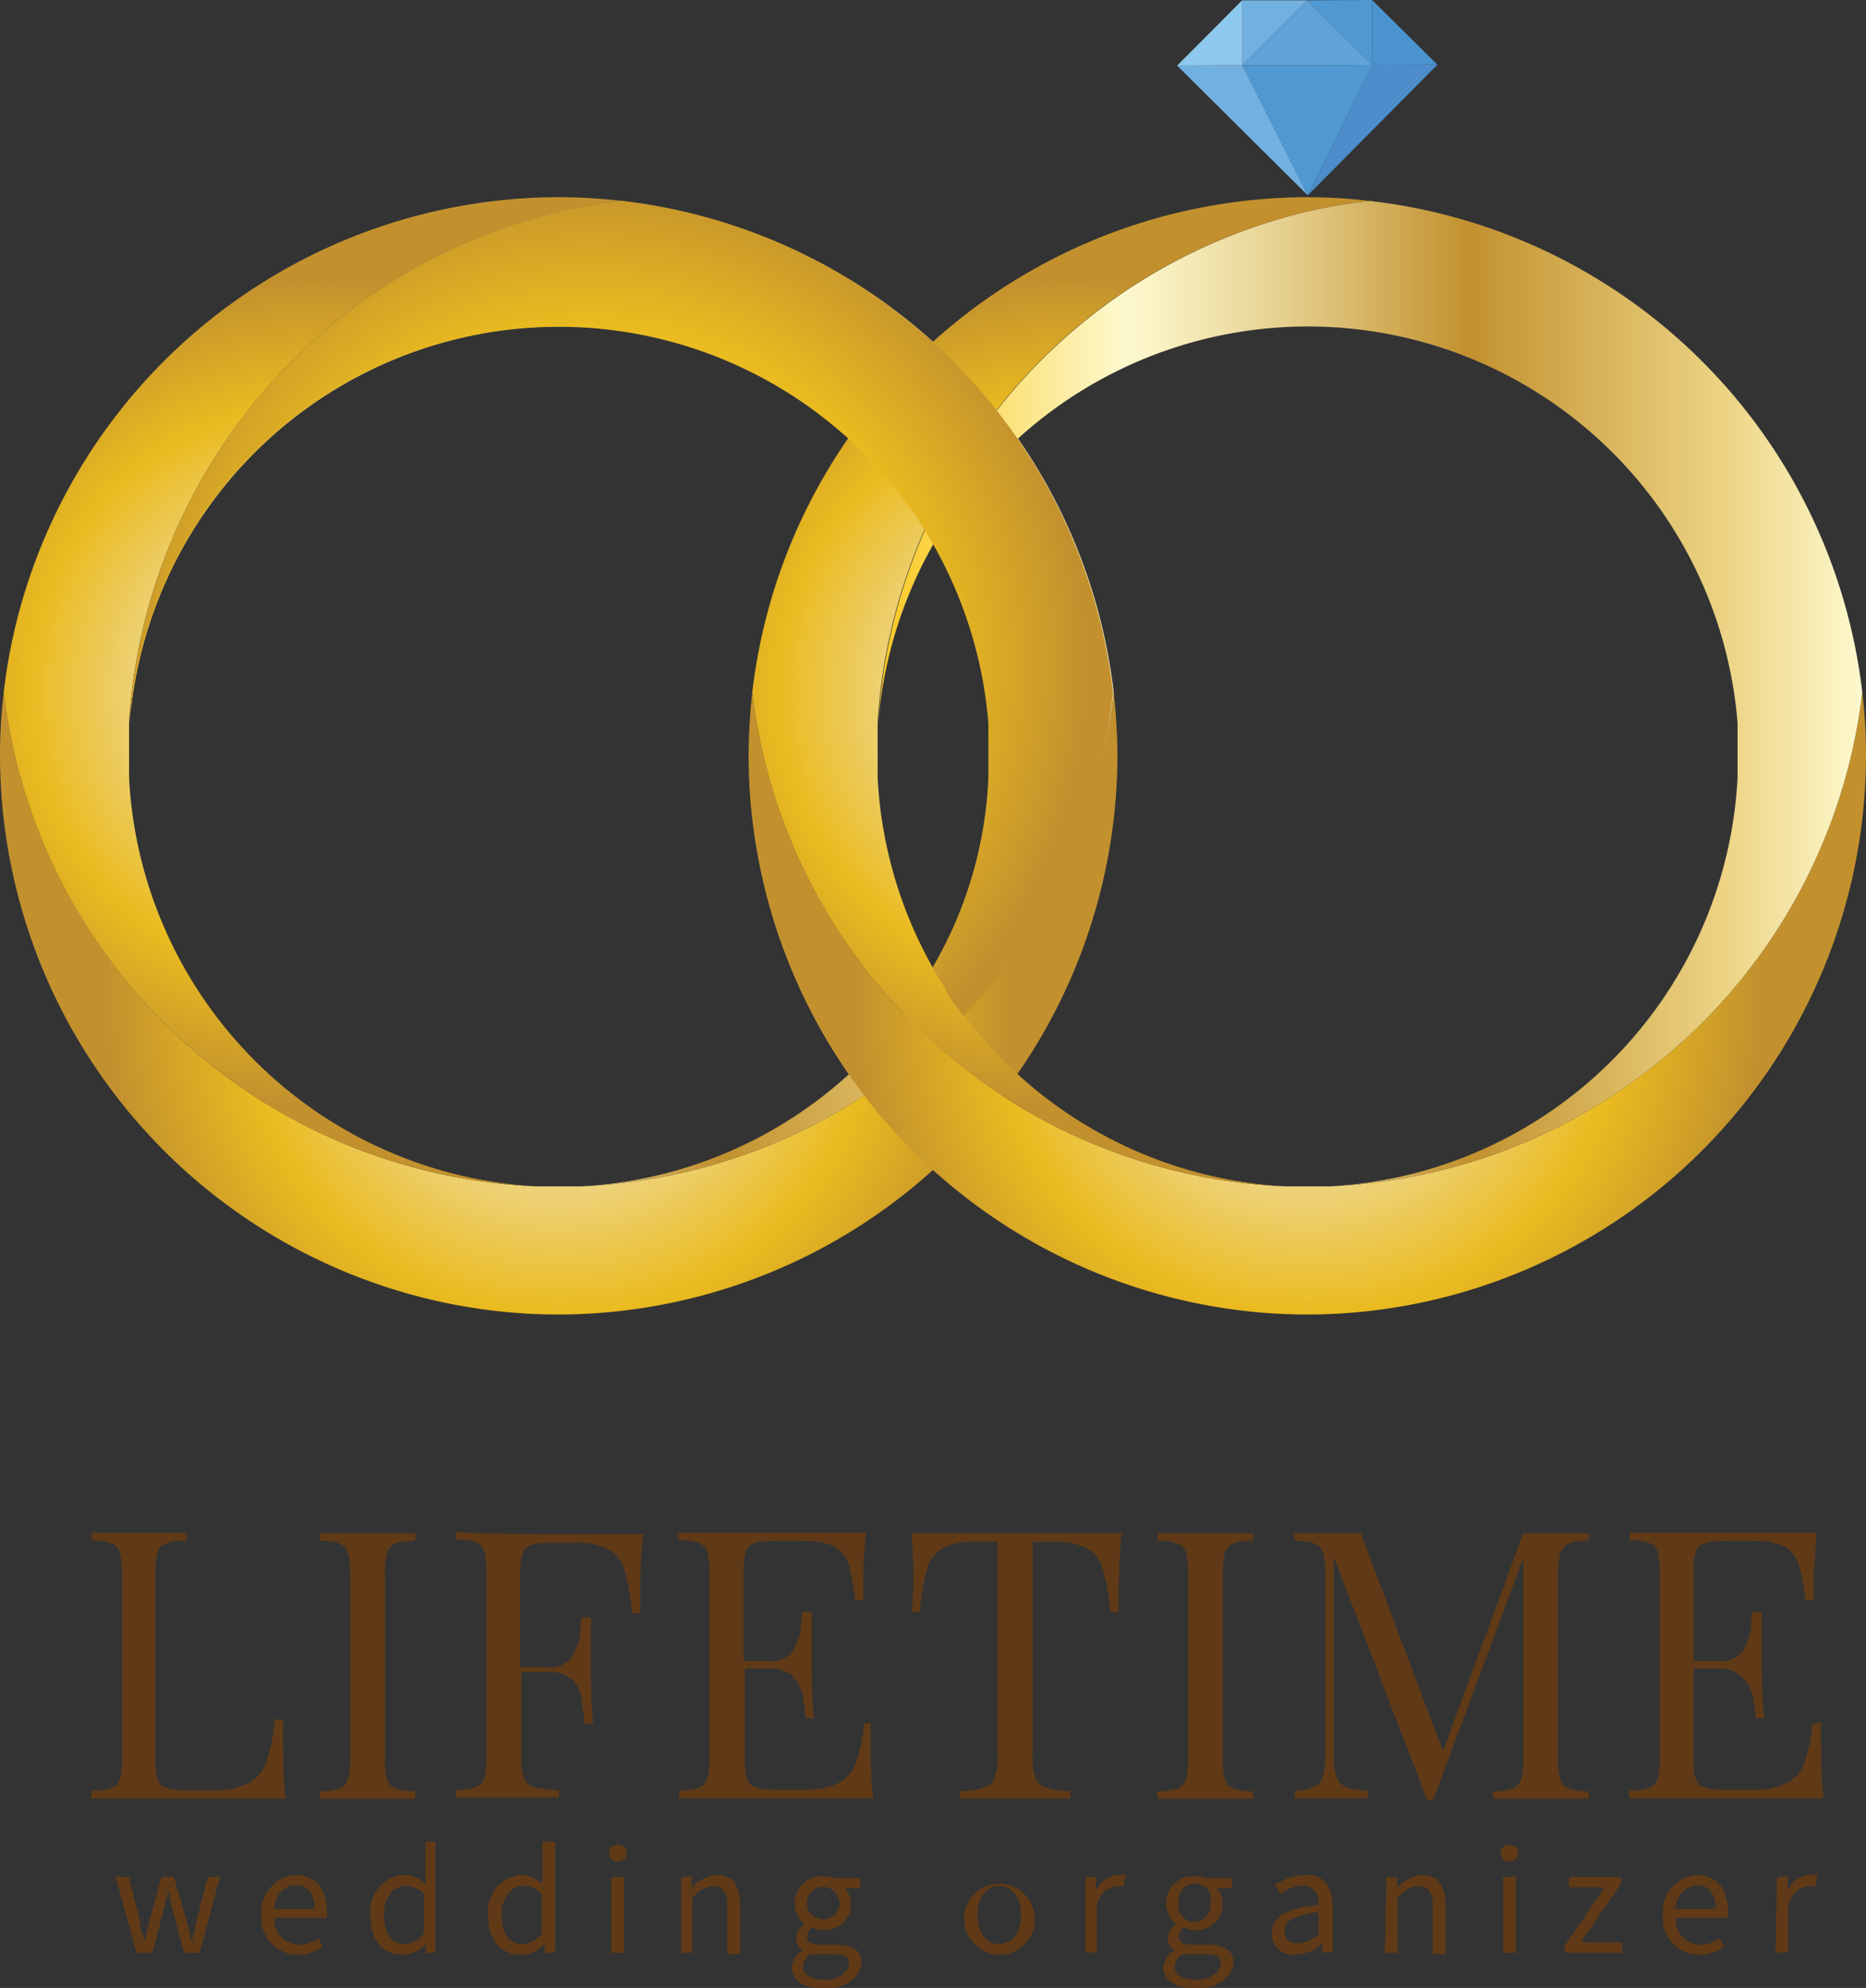 <svg xmlns="http://www.w3.org/2000/svg" xmlns:xlink="http://www.w3.org/1999/xlink" viewBox="0 0 60 63.91"><rect x="0" y="0" width="60" height="63.91" fill="#333333" stroke="none"/><defs><style>.cls-1{fill:#4d8dcb;}.cls-2{fill:#4a93cf;}.cls-3{fill:#4f98d2;}.cls-4{fill:#61a3d8;}.cls-5{fill:#72b0e0;}.cls-6{fill:#8dc8ed;}.cls-7{fill:url(#radial-gradient);}.cls-8{fill:url(#linear-gradient);}.cls-9{fill:url(#radial-gradient-2);}.cls-10{fill:url(#radial-gradient-3);}.cls-11{fill:url(#linear-gradient-2);}.cls-12{fill:url(#radial-gradient-4);}.cls-13{fill:url(#radial-gradient-5);}.cls-14{fill:#603a16;}</style><radialGradient id="radial-gradient" cx="17.96" cy="32.25" r="14.54" gradientUnits="userSpaceOnUse"><stop offset="0" stop-color="#fdf9ce"/><stop offset="0.11" stop-color="#f9f0bd"/><stop offset="0.33" stop-color="#f0da90"/><stop offset="0.37" stop-color="#eed688"/><stop offset="0.69" stop-color="#eabb1f"/><stop offset="1" stop-color="#c2912e"/></radialGradient><linearGradient id="linear-gradient" x1="4.15" y1="22.3" x2="35.81" y2="22.3" gradientUnits="userSpaceOnUse"><stop offset="0.01" stop-color="#fbca28"/><stop offset="0.25" stop-color="#fdf9ce"/><stop offset="0.3" stop-color="#f7eebd"/><stop offset="0.41" stop-color="#e6d190"/><stop offset="0.55" stop-color="#cca248"/><stop offset="0.6" stop-color="#c2912e"/><stop offset="0.87" stop-color="#eed688"/><stop offset="1" stop-color="#fdf9ce"/></linearGradient><radialGradient id="radial-gradient-2" cx="10.07" cy="22.24" r="13.26" xlink:href="#radial-gradient"/><radialGradient id="radial-gradient-3" cx="42.04" cy="32.25" r="14.54" xlink:href="#radial-gradient"/><linearGradient id="linear-gradient-2" x1="28.22" y1="22.3" x2="59.88" y2="22.3" xlink:href="#linear-gradient"/><radialGradient id="radial-gradient-4" cx="34.14" cy="22.24" r="13.26" xlink:href="#radial-gradient"/><radialGradient id="radial-gradient-5" cx="-1788.47" cy="-1742.92" r="19.32" gradientTransform="translate(1485.61 1450.58) scale(0.82 0.82)" xlink:href="#radial-gradient"/><symbol id="logoLF" data-name="logoLF" viewBox="0 0 60 63.91"><polygon class="cls-1" points="46.22 2.08 42.05 6.28 44.13 2.09 46.22 2.08"/><polygon class="cls-2" points="46.22 2.08 44.13 2.09 44.12 0 46.22 2.08"/><polygon class="cls-3" points="44.12 0 44.13 2.09 42.03 0.01 44.12 0"/><polygon class="cls-3" points="44.13 2.09 42.05 6.28 39.95 2.1 44.13 2.09"/><polygon class="cls-4" points="44.13 2.09 39.95 2.1 42.03 0.01 44.13 2.09"/><polygon class="cls-5" points="42.03 0.01 39.95 2.1 39.94 0.01 42.03 0.01"/><polygon class="cls-5" points="39.95 2.1 42.05 6.28 37.85 2.11 39.95 2.1"/><polygon class="cls-6" points="39.94 0.01 39.95 2.1 37.85 2.11 39.94 0.01"/><path class="cls-7" d="M35.81,22.25a19.8,19.8,0,0,1,.12,2.05A18,18,0,0,1,20,42.14a17.66,17.66,0,0,1-4.11,0A18,18,0,0,1,0,24.3a17.36,17.36,0,0,1,.12-2.05A18,18,0,0,0,17.25,38.14h1.43A18,18,0,0,0,35.81,22.25Z"/><path class="cls-8" d="M35.81,22.25A18,18,0,0,1,18.68,38.14,13.87,13.87,0,0,0,31.8,25c0-.23,0-.47,0-.71s0-.47,0-.71,0-.23,0-.34a13.86,13.86,0,0,0-27.63,0A18,18,0,0,1,18,6.81,15.39,15.39,0,0,1,20,6.46,18,18,0,0,1,35.81,22.25Z"/><path class="cls-9" d="M18,6.34A17.36,17.36,0,0,1,20,6.46,15.39,15.39,0,0,0,18,6.81,18,18,0,0,0,4.15,23.25c0,.11,0,.23,0,.34s0,.47,0,.71,0,.48,0,.71A13.87,13.87,0,0,0,17.25,38.14,18,18,0,0,1,.12,22.25,18,18,0,0,1,15.91,6.46,17.41,17.41,0,0,1,18,6.34Z"/><path class="cls-10" d="M59.88,22.25A17.36,17.36,0,0,1,60,24.3,18,18,0,0,1,44.09,42.14a17.66,17.66,0,0,1-4.11,0A18,18,0,0,1,24.07,24.3a19.8,19.8,0,0,1,.12-2.05A18,18,0,0,0,41.33,38.14h1.42A18,18,0,0,0,59.88,22.25Z"/><path class="cls-11" d="M59.88,22.25A18,18,0,0,1,42.75,38.14,13.87,13.87,0,0,0,55.87,25c0-.23,0-.47,0-.71s0-.47,0-.71,0-.23,0-.34a13.86,13.86,0,0,0-27.63,0A18,18,0,0,1,42,6.81a15.67,15.67,0,0,1,2.05-.35A18,18,0,0,1,59.88,22.25Z"/><path class="cls-12" d="M42,6.34a17.36,17.36,0,0,1,2.05.12A15.67,15.67,0,0,0,42,6.81,18,18,0,0,0,28.22,23.25c0,.11,0,.23,0,.34s0,.47,0,.71,0,.48,0,.71A13.87,13.87,0,0,0,41.33,38.14,18,18,0,0,1,24.19,22.25,18,18,0,0,1,40,6.46,17.53,17.53,0,0,1,42,6.34Z"/><path class="cls-13" d="M31.78,23.25c0,.11,0,.23,0,.34s0,.47,0,.71,0,.48,0,.71a13.09,13.09,0,0,1-1.8,6.1c.22.39.35.54.47.79s.32.47.52.77a17.69,17.69,0,0,0,4.82-10.42A18,18,0,0,0,20,6.46,15.39,15.39,0,0,0,18,6.81,18,18,0,0,0,4.15,23.25a13.86,13.86,0,0,1,27.63,0Z"/><path class="cls-14" d="M5.34,49.62a.47.47,0,0,0-.27.28,2.15,2.15,0,0,0-.07.66v6a2,2,0,0,0,.07.65.41.41,0,0,0,.27.27,1.88,1.88,0,0,0,.63.08h.88A2.46,2.46,0,0,0,8,57.32a1.18,1.18,0,0,0,.56-.67,5.56,5.56,0,0,0,.27-1.37h.28a8.86,8.86,0,0,0,0,1c0,.46,0,1,.08,1.54q-.81,0-2.76,0c-1.54,0-2.7,0-3.49,0v-.24a2.25,2.25,0,0,0,.64-.09.46.46,0,0,0,.27-.29,2.38,2.38,0,0,0,.07-.65v-6a2.52,2.52,0,0,0-.07-.66.47.47,0,0,0-.27-.28,2.25,2.25,0,0,0-.64-.09v-.24c.34,0,.85,0,1.54,0s1.16,0,1.53,0v.24A2.11,2.11,0,0,0,5.34,49.62Z"/><path class="cls-14" d="M12.72,49.62a.47.47,0,0,0-.27.28,2.15,2.15,0,0,0-.07.66v6a2,2,0,0,0,.07.65.46.46,0,0,0,.27.29,2.11,2.11,0,0,0,.63.09v.24q-.55,0-1.53,0c-.69,0-1.2,0-1.54,0v-.24a2.11,2.11,0,0,0,.63-.09.41.41,0,0,0,.27-.29,2,2,0,0,0,.08-.65v-6a2.09,2.09,0,0,0-.08-.66.42.42,0,0,0-.27-.28,2.11,2.11,0,0,0-.63-.09v-.24c.34,0,.85,0,1.54,0s1.16,0,1.53,0v.24A2.11,2.11,0,0,0,12.72,49.62Z"/><path class="cls-14" d="M18.15,49.32q1.77,0,2.52,0c-.05.57-.08,1.08-.08,1.54s0,.73,0,1h-.27a7.53,7.53,0,0,0-.24-1.39,1.15,1.15,0,0,0-.51-.66,2.27,2.27,0,0,0-1.11-.21h-.76a2.27,2.27,0,0,0-.63.07.44.44,0,0,0-.27.28,2,2,0,0,0-.07.65v3h.88a.82.82,0,0,0,.8-.37,1.87,1.87,0,0,0,.25-.73c0-.25,0-.42.06-.49H19c0,.39,0,.77,0,1.13v.57c0,.43,0,1,.07,1.71h-.28c0-.05,0-.24-.07-.58A1.19,1.19,0,0,0,18.4,54a1.07,1.07,0,0,0-.76-.25h-.88v2.77a1.69,1.69,0,0,0,.09.65.52.52,0,0,0,.34.29,3.32,3.32,0,0,0,.78.09v.24q-.62,0-1.77,0c-.69,0-1.2,0-1.54,0v-.24a2.25,2.25,0,0,0,.64-.09.46.46,0,0,0,.27-.29,2.38,2.38,0,0,0,.07-.65v-6a2.52,2.52,0,0,0-.07-.66.47.47,0,0,0-.27-.28,2.25,2.25,0,0,0-.64-.09v-.24C15.45,49.31,16.61,49.32,18.15,49.32Z"/><path class="cls-14" d="M28,56.27c0,.46,0,1,.08,1.54q-.81,0-2.76,0c-1.54,0-2.7,0-3.49,0v-.24a2.11,2.11,0,0,0,.63-.09.45.45,0,0,0,.28-.29,2.38,2.38,0,0,0,.07-.65v-6a2.52,2.52,0,0,0-.07-.66.46.46,0,0,0-.28-.28,2.11,2.11,0,0,0-.63-.09v-.24c.79,0,2,0,3.49,0q1.77,0,2.52,0c-.05.52-.08,1-.08,1.42a7.48,7.48,0,0,0,0,.75H27.5a6.82,6.82,0,0,0-.22-1.17,1,1,0,0,0-.45-.55,2,2,0,0,0-.95-.18h-1a2.27,2.27,0,0,0-.63.07.44.44,0,0,0-.27.28,2,2,0,0,0-.07.65V53.4h.79a.84.84,0,0,0,.81-.36,2.09,2.09,0,0,0,.25-.74q0-.37.06-.48h.28c0,.39,0,.77,0,1.13v.58c0,.4,0,1,.07,1.71h-.27c0-.06,0-.25-.07-.59a1.19,1.19,0,0,0-.33-.75,1.06,1.06,0,0,0-.76-.26h-.79v2.9a2,2,0,0,0,.07.65.41.41,0,0,0,.27.27,1.88,1.88,0,0,0,.63.08h.88a2.51,2.51,0,0,0,1.15-.21,1.15,1.15,0,0,0,.56-.64,4.9,4.9,0,0,0,.27-1.29H28Q28,55.73,28,56.27Z"/><path class="cls-14" d="M29.37,50.83c0-.47,0-1-.08-1.54q1,0,3.39,0c1.59,0,2.72,0,3.38,0-.05.57-.08,1.08-.08,1.54a9.09,9.09,0,0,0,0,1h-.28a6.76,6.76,0,0,0-.24-1.39,1.1,1.1,0,0,0-.5-.66,2.27,2.27,0,0,0-1.11-.21h-.65v6.85a2.16,2.16,0,0,0,.09.73.52.52,0,0,0,.34.32,2.71,2.71,0,0,0,.78.11v.24q-.63,0-1.77,0c-.8,0-1.39,0-1.78,0v-.24a2.6,2.6,0,0,0,.78-.11.5.5,0,0,0,.34-.32,1.89,1.89,0,0,0,.1-.73V49.56h-.65a2.27,2.27,0,0,0-1.11.21,1.15,1.15,0,0,0-.51.66,8.5,8.5,0,0,0-.24,1.39h-.27Q29.37,51.43,29.37,50.83Z"/><path class="cls-14" d="M39.66,49.62a.47.47,0,0,0-.27.28,2.15,2.15,0,0,0-.07.66v6a2,2,0,0,0,.07.65.46.46,0,0,0,.27.29,2.11,2.11,0,0,0,.63.09v.24q-.55,0-1.53,0c-.69,0-1.2,0-1.54,0v-.24a2.25,2.25,0,0,0,.64-.09.46.46,0,0,0,.27-.29,2,2,0,0,0,.07-.65v-6a2.15,2.15,0,0,0-.07-.66.47.47,0,0,0-.27-.28,2.25,2.25,0,0,0-.64-.09v-.24c.34,0,.85,0,1.54,0s1.16,0,1.53,0v.24A2.11,2.11,0,0,0,39.66,49.62Z"/><path class="cls-14" d="M50.45,49.62a.47.47,0,0,0-.27.28,2.09,2.09,0,0,0-.08.66v6a2,2,0,0,0,.08.65.46.46,0,0,0,.27.29,2.11,2.11,0,0,0,.63.09v.24c-.38,0-.88,0-1.53,0s-1.2,0-1.54,0v-.24a2.11,2.11,0,0,0,.63-.09.46.46,0,0,0,.27-.29,2,2,0,0,0,.07-.65V50.09l-2.9,7.78h-.19l-3-7.81v6.35a2.12,2.12,0,0,0,.08.7.55.55,0,0,0,.31.34,1.88,1.88,0,0,0,.7.12v.24q-.44,0-1.23,0c-.48,0-.85,0-1.12,0v-.24a1.5,1.5,0,0,0,.62-.12.53.53,0,0,0,.28-.34,2.12,2.12,0,0,0,.08-.7V50.56a2.15,2.15,0,0,0-.07-.66.47.47,0,0,0-.27-.28,2.25,2.25,0,0,0-.64-.09v-.24c.27,0,.64,0,1.12,0s.77,0,1,0l2.65,7,2.58-7h.57c.65,0,1.15,0,1.53,0v.24A2.11,2.11,0,0,0,50.45,49.62Z"/><path class="cls-14" d="M58.56,56.27c0,.46,0,1,.08,1.54q-.81,0-2.76,0c-1.54,0-2.7,0-3.49,0v-.24a2.11,2.11,0,0,0,.63-.09.45.45,0,0,0,.28-.29,2.38,2.38,0,0,0,.07-.65v-6a2.52,2.52,0,0,0-.07-.66.46.46,0,0,0-.28-.28,2.11,2.11,0,0,0-.63-.09v-.24c.79,0,2,0,3.49,0q1.77,0,2.52,0c0,.52-.08,1-.08,1.42a7.48,7.48,0,0,0,0,.75h-.27a6.82,6.82,0,0,0-.22-1.17,1,1,0,0,0-.45-.55,2,2,0,0,0-.95-.18h-1a2.27,2.27,0,0,0-.63.07.44.44,0,0,0-.27.28,2,2,0,0,0-.07.65V53.4h.79a.84.84,0,0,0,.81-.36,2.09,2.09,0,0,0,.25-.74q0-.37.06-.48h.28c0,.39,0,.77,0,1.13v.58c0,.4,0,1,.07,1.71h-.27c0-.06,0-.25-.07-.59A1.19,1.19,0,0,0,56,53.9a1.06,1.06,0,0,0-.76-.26h-.79v2.9a2,2,0,0,0,.07.65.41.41,0,0,0,.27.27,1.88,1.88,0,0,0,.63.08h.88a2.48,2.48,0,0,0,1.15-.21,1.15,1.15,0,0,0,.56-.64,4.9,4.9,0,0,0,.27-1.29h.28A6.85,6.85,0,0,0,58.56,56.27Z"/><path class="cls-14" d="M3.72,60.34h.42l.36,1.41c0,.24.1.45.14.68h0c.06-.23.11-.45.17-.68l.38-1.41h.4L6,61.75c.06.24.11.45.17.68h0c.05-.23.1-.44.15-.68l.36-1.41h.39l-.65,2.44H5.92l-.35-1.31c-.06-.23-.1-.45-.16-.7h0c-.06.25-.11.48-.17.71l-.34,1.3H4.39Z"/><path class="cls-14" d="M8.41,61.57a1.18,1.18,0,0,1,1.1-1.29c.62,0,1,.45,1,1.15a1.4,1.4,0,0,1,0,.23H8.82a.81.81,0,0,0,.81.86,1.08,1.08,0,0,0,.61-.2l.14.27a1.41,1.41,0,0,1-.8.25A1.16,1.16,0,0,1,8.41,61.57Zm1.71-.2c0-.49-.22-.76-.61-.76s-.64.28-.7.76Z"/><path class="cls-14" d="M11.91,61.57A1.16,1.16,0,0,1,13,60.28a1,1,0,0,1,.68.29l0-.42v-.94H14v3.57H13.7l0-.28h0a1.05,1.05,0,0,1-.74.34C12.3,62.84,11.91,62.38,11.91,61.57Zm1.72.59V60.88a.87.87,0,0,0-.59-.25c-.39,0-.7.38-.7.93s.24.94.67.94A.82.82,0,0,0,13.63,62.16Z"/><path class="cls-14" d="M15.7,61.57a1.16,1.16,0,0,1,1.05-1.29,1,1,0,0,1,.69.29l0-.42v-.94h.41v3.57h-.34l0-.28h0a1.07,1.07,0,0,1-.74.34C16.09,62.84,15.7,62.38,15.7,61.57Zm1.72.59V60.88a.89.89,0,0,0-.6-.25c-.39,0-.7.38-.7.93s.25.94.67.94A.82.82,0,0,0,17.42,62.16Z"/><path class="cls-14" d="M19.58,59.58a.27.27,0,0,1,.29-.27.26.26,0,0,1,.28.27.26.26,0,0,1-.28.26A.27.27,0,0,1,19.58,59.58Zm.08.76h.41v2.44h-.41Z"/><path class="cls-14" d="M21.9,60.34h.34l0,.36h0a1.16,1.16,0,0,1,.81-.42c.52,0,.75.34.75,1v1.54h-.41V61.29c0-.45-.14-.65-.46-.65a.92.92,0,0,0-.67.38v1.76H21.9Z"/><path class="cls-14" d="M25.46,63.25a.68.68,0,0,1,.36-.55v0a.45.45,0,0,1-.22-.4.58.58,0,0,1,.27-.45v0a.84.84,0,0,1-.32-.66.87.87,0,0,1,.92-.87,1.09,1.09,0,0,1,.34.06h.85v.32h-.5a.74.74,0,0,1,.2.5.83.83,0,0,1-.89.85,1,1,0,0,1-.37-.08.34.34,0,0,0-.15.29c0,.15.1.26.42.26h.48c.57,0,.85.18.85.58s-.48.85-1.23.85C25.87,63.91,25.46,63.67,25.46,63.25Zm1.84-.13c0-.22-.17-.3-.49-.3h-.43l-.31,0a.48.48,0,0,0-.25.41c0,.26.26.42.71.42S27.3,63.38,27.3,63.12Zm-.32-2a.52.52,0,1,0-.51.58A.52.52,0,0,0,27,61.15Z"/><path class="cls-14" d="M31,61.57a1.14,1.14,0,1,1,1.13,1.27A1.17,1.17,0,0,1,31,61.57Zm1.83,0c0-.56-.28-.94-.7-.94s-.7.38-.7.94.28.93.7.93S32.83,62.13,32.83,61.57Z"/><path class="cls-14" d="M34.9,60.34h.34l0,.45h0a.85.85,0,0,1,.7-.51.67.67,0,0,1,.26,0l-.08.37a.61.61,0,0,0-.24,0c-.2,0-.45.14-.61.56v1.56H34.9Z"/><path class="cls-14" d="M37.41,63.25a.7.7,0,0,1,.36-.55v0a.45.45,0,0,1-.22-.4.58.58,0,0,1,.27-.45v0a.86.86,0,0,1,.6-1.53,1,1,0,0,1,.34.06h.85v.32h-.5a.69.69,0,0,1,.2.5.83.83,0,0,1-.89.85.9.9,0,0,1-.36-.08.35.35,0,0,0-.16.29c0,.15.1.26.43.26h.47c.57,0,.86.18.86.58s-.48.85-1.24.85C37.82,63.91,37.41,63.67,37.41,63.25Zm1.84-.13c0-.22-.17-.3-.49-.3h-.42l-.32,0a.5.5,0,0,0-.25.41c0,.26.27.42.71.42S39.25,63.38,39.25,63.12Zm-.31-2a.52.52,0,0,0-.52-.57.52.52,0,0,0-.52.57.52.52,0,1,0,1,0Z"/><path class="cls-14" d="M40.9,62.15c0-.53.46-.8,1.5-.91,0-.31-.11-.62-.51-.62a1.31,1.31,0,0,0-.72.27L41,60.6a1.8,1.8,0,0,1,1-.32c.6,0,.85.4.85,1v1.49h-.34l0-.29h0a1.25,1.25,0,0,1-.81.35A.66.66,0,0,1,40.9,62.15Zm1.5,0v-.68c-.82.1-1.1.3-1.1.61s.19.39.43.39A1,1,0,0,0,42.4,62.19Z"/><path class="cls-14" d="M44.58,60.34h.34l0,.36h0a1.16,1.16,0,0,1,.82-.42c.51,0,.74.34.74,1v1.54h-.41V61.29c0-.45-.14-.65-.46-.65s-.42.13-.67.38v1.76h-.41Z"/><path class="cls-14" d="M48.25,59.58a.27.27,0,0,1,.29-.27.26.26,0,0,1,.28.27.26.26,0,0,1-.28.26A.27.27,0,0,1,48.25,59.58Zm.08.76h.41v2.44h-.41Z"/><path class="cls-14" d="M50.31,62.56l1.28-1.88H50.45v-.34h1.67v.22l-1.29,1.89h1.33v.33H50.31Z"/><path class="cls-14" d="M53.47,61.57a1.18,1.18,0,0,1,1.09-1.29c.63,0,1,.45,1,1.15a1.4,1.4,0,0,1,0,.23H53.88a.81.81,0,0,0,.81.86,1.05,1.05,0,0,0,.6-.2l.15.27a1.41,1.41,0,0,1-.8.25A1.16,1.16,0,0,1,53.47,61.57Zm1.7-.2c0-.49-.22-.76-.6-.76a.76.76,0,0,0-.7.76Z"/><path class="cls-14" d="M57.14,60.34h.34l0,.45h0a.85.85,0,0,1,.69-.51.72.72,0,0,1,.27,0l-.08.37a.64.64,0,0,0-.24,0c-.2,0-.45.14-.62.56v1.56h-.41Z"/></symbol></defs><g id="Layer_2" data-name="Layer 2"><g id="Layer_4" data-name="Layer 4"><use width="60" height="63.91" xlink:href="#logoLF"/></g></g></svg>